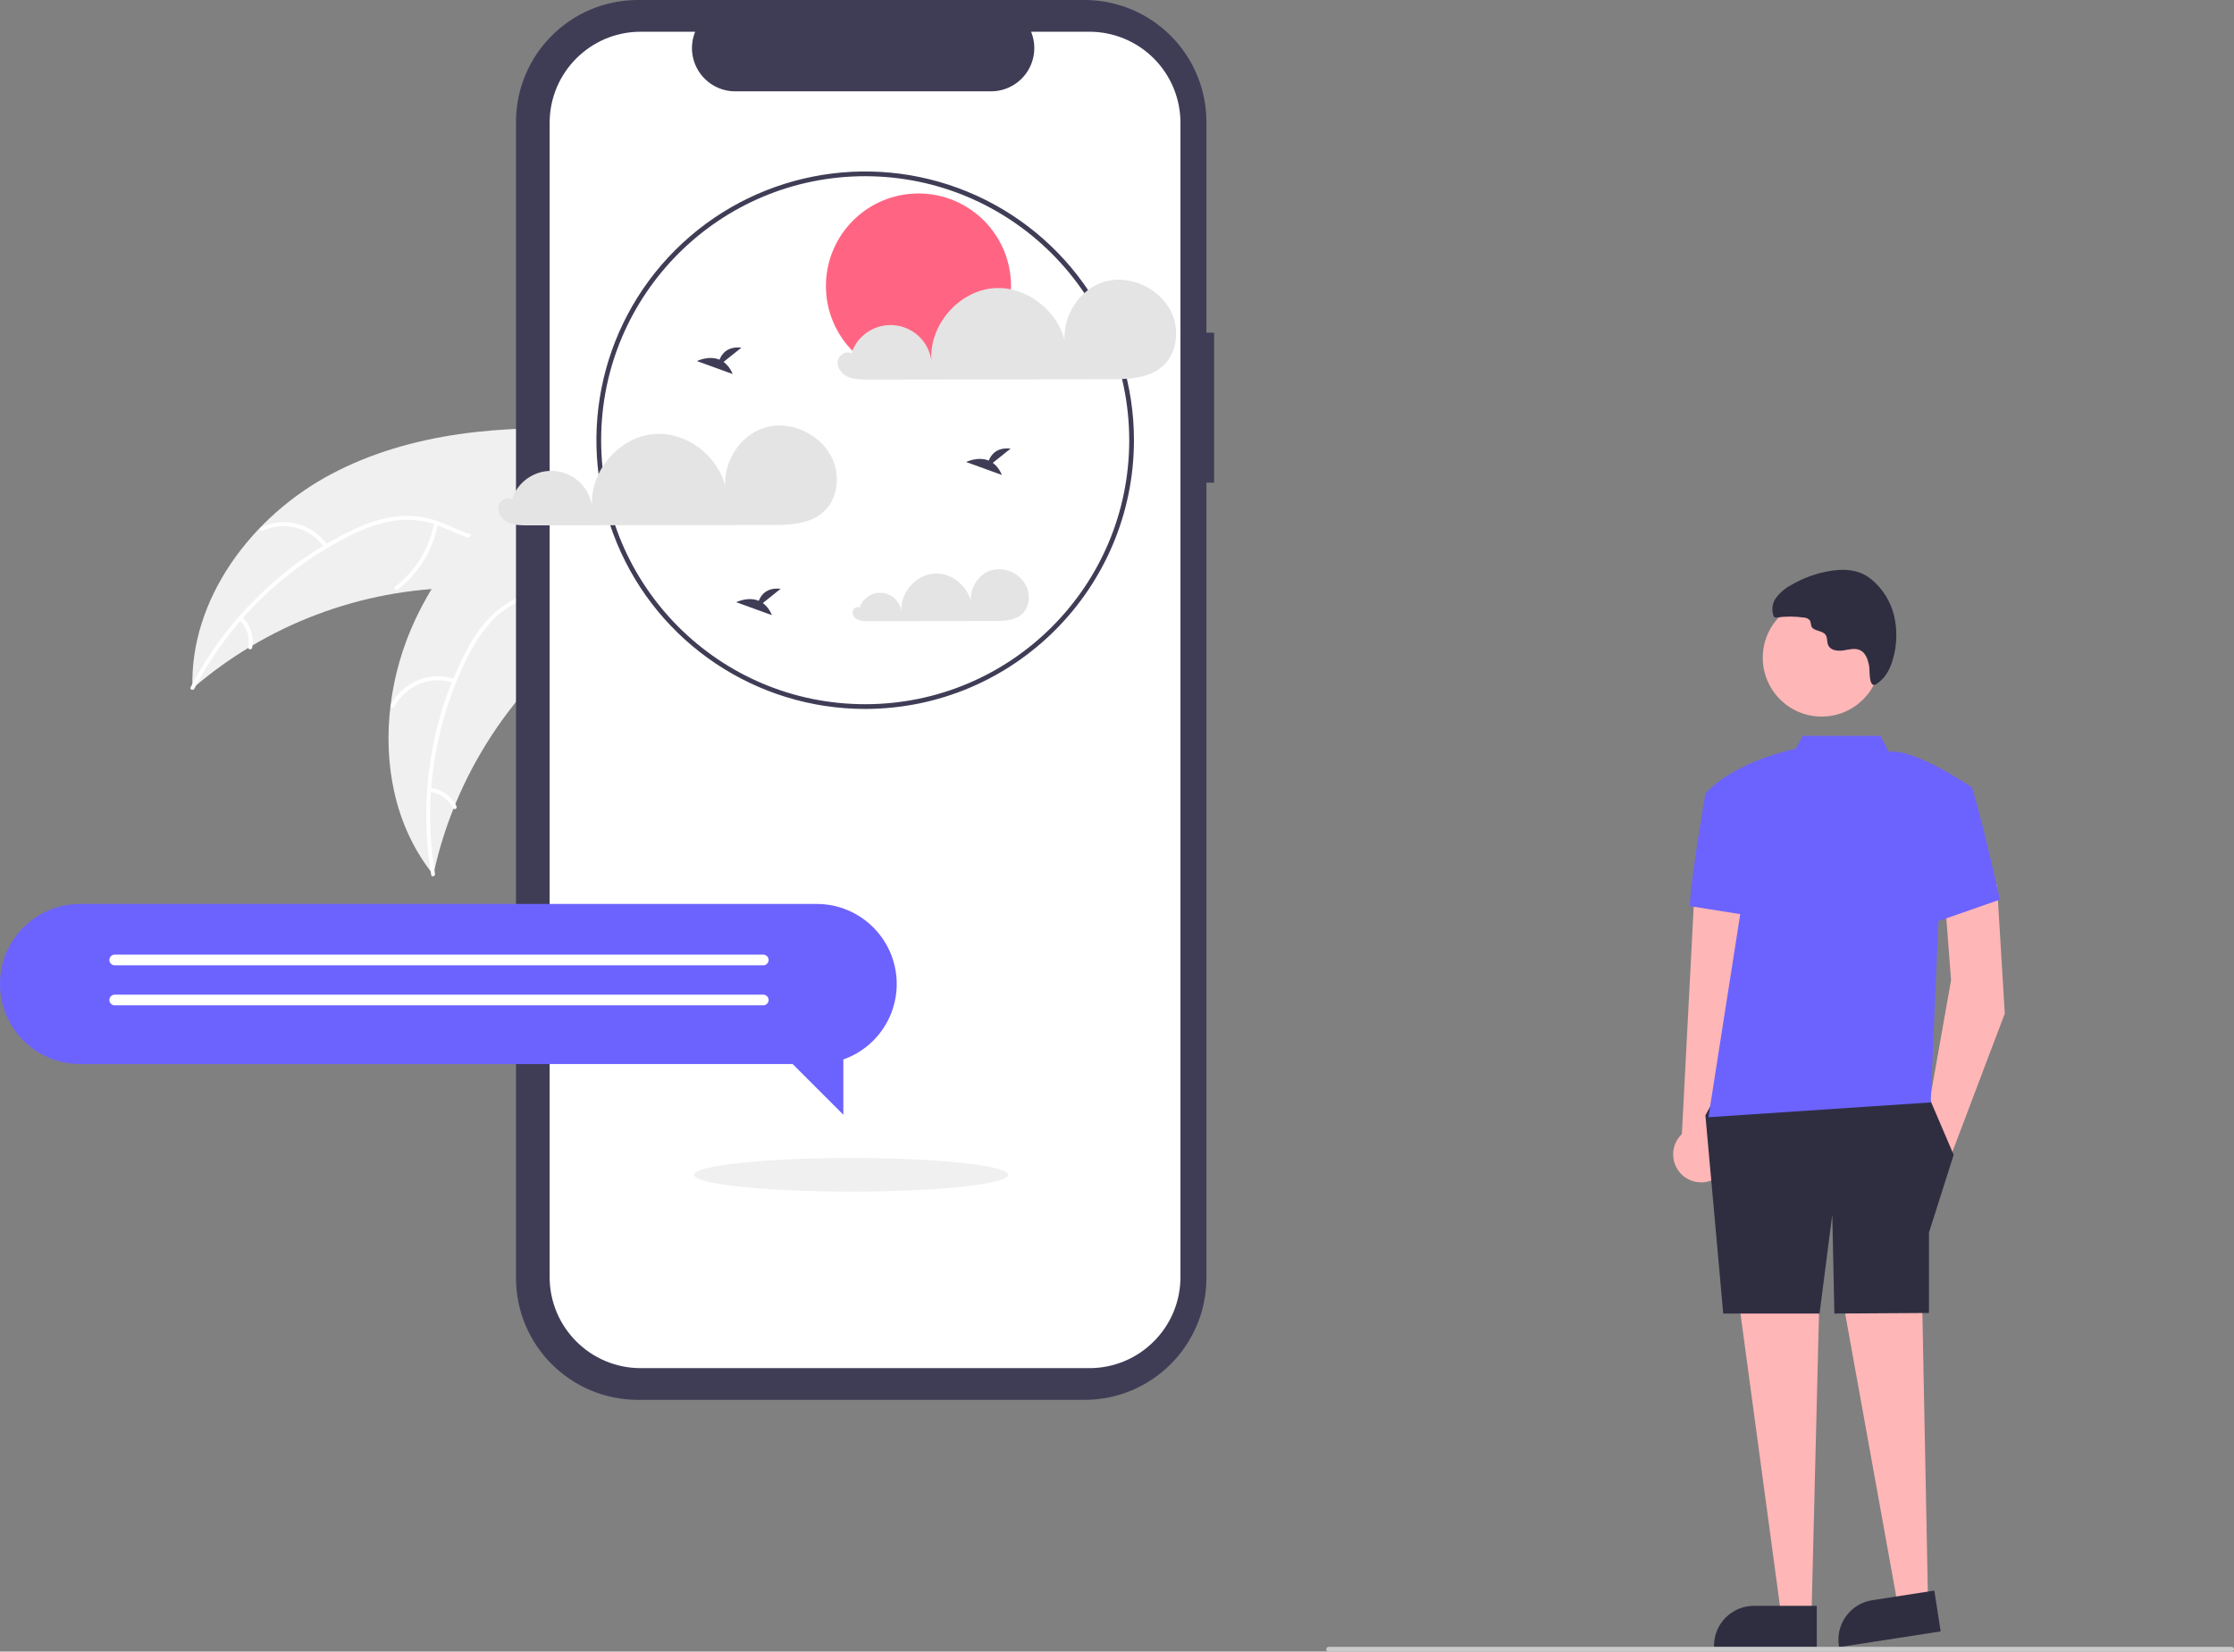 <svg xmlns="http://www.w3.org/2000/svg" width="942.576" height="696.952" viewBox="0 0 942.576 696.952">
            <rect x="0" y="0" width="942.576" height="696.952" fill="#808080" stroke="none"/>
            <g>
              <path fill="rgb(240,240,240)" fill-rule="evenodd" d="M139.971 199.95c-33.567 17.704-60.015 52.662-58.77 90.591 31.244-26.962 71.017-42.004 112.284-42.464 15.915-.12 33.63 1.404 45.865-8.774 7.613-6.333 11.517-16.258 12.581-26.103 1.064-9.846-.408-19.77-1.876-29.564l.8-2.339c-37.892-2.096-77.316.95-110.883 18.654z"/>
              <path fill="rgb(255,255,255)" fill-rule="evenodd" d="M81.993 290.623c14.52-27.854 37.447-50.425 65.525-64.508 5.991-3.139 12.439-5.314 19.107-6.445 6.531-.892 13.182-.018 19.261 2.529 5.716 2.262 11.301 5.237 17.468 6.07 6.397.767 12.818-1.232 17.648-5.495 6.088-5.097 9.98-12.078 13.55-19.037 3.963-7.727 7.958-15.815 15.068-21.152.862-.647-.192-1.946-1.052-1.3-12.371 9.285-15.161 25.759-25.243 36.926-4.704 5.211-11.008 9.035-18.236 8.553-6.321-.422-12.083-3.485-17.851-5.825-5.894-2.572-12.329-3.662-18.741-3.175-6.704.788-13.225 2.711-19.284 5.686-13.747 6.482-26.39 15.085-37.465 25.493-12.706 11.81-23.298 25.706-31.317 41.087-.496.952 1.072 1.537 1.565.591l0-0z"/>
              <path fill="rgb(255,255,255)" fill-rule="evenodd" d="M138.21 230.117c-6.201-9.067-18.057-12.307-28.007-7.654-.973.459-.305 1.993.669 1.533 9.261-4.352 20.312-1.308 26.038 7.173.603.891 1.9-.166 1.3-1.052h-0z"/>
              <path fill="rgb(255,255,255)" fill-rule="evenodd" d="M183.138 220.671c-1.911 10.703-7.785 20.292-16.452 26.856-.859.65.194 1.949 1.052 1.3 9.006-6.848 15.099-16.839 17.063-27.981.186-1.062-1.478-1.231-1.663-.175v-0z"/>
              <path fill="rgb(255,255,255)" fill-rule="evenodd" d="M101.071 261.645c3.079 2.959 4.463 7.267 3.684 11.466-.2 1.059 1.465 1.227 1.663.175.838-4.64-.678-9.395-4.048-12.693-.298-.345-.813-.399-1.176-.124-.357.292-.412.817-.124 1.176z"/>
              <path fill="rgb(240,240,240)" fill-rule="evenodd" d="M182.847 369.138c.144-.658.287-1.316.444-1.979 1.976-8.834 4.666-17.494 8.045-25.892.251-.653.515-1.312.784-1.957 8.355-20.148 20.378-38.569 35.457-54.328 6.006-6.265 12.481-12.064 19.367-17.347 9.51-7.295 20.403-14.449 26.761-24.174.675-1.007 1.286-2.055 1.831-3.138l-21.89-57.87c-.116-.107-.219-.219-.335-.326l-.768-2.351c-.374.248-.757.513-1.131.76-.218.143-.43.298-.648.441-.144.099-.287.199-.422.281-.048.033-.096.066-.13.094-.135.081-.252.171-.374.248 0 0-3.215 2.212-6.411 4.477-.013.005-.013.005-.022.023-16.203 11.548-31.584 24.549-44.503 39.473-.389.449-.791.903-1.169 1.378-5.786 6.759-11.01 13.979-15.619 21.589-2.511 4.175-4.808 8.475-6.884 12.882-5.342 11.398-8.857 23.566-10.418 36.057-3.107 24.901 1.784 50.519 16.868 70.168.386.502.768.993 1.167 1.49z"/>
              <path fill="rgb(255,255,255)" fill-rule="evenodd" d="M183.533 368.73c-5.177-30.982-.461-62.807 13.48-90.956 2.893-6.113 6.732-11.732 11.375-16.649 4.678-4.644 10.514-7.951 16.902-9.577 5.926-1.636 12.177-2.623 17.602-5.67 5.57-3.239 9.492-8.7 10.783-15.013 1.792-7.735.697-15.653-.643-23.358-1.487-8.555-3.168-17.418-.703-25.96.299-1.035-1.325-1.438-1.623-.404-4.287 14.862 3.403 29.695 2.076 44.681-.619 6.993-3.349 13.841-9.411 17.809-5.301 3.469-11.746 4.492-17.76 6.097-6.255 1.495-12.049 4.498-16.875 8.748-4.878 4.665-8.927 10.127-11.974 16.151-7.074 13.452-11.989 27.933-14.565 42.912-3.035 17.079-3.125 34.551-.268 51.661.177 1.059 1.782.582 1.605-.47l-0-0z"/>
              <path fill="rgb(255,255,255)" fill-rule="evenodd" d="M191.99 286.574c-10.41-3.506-21.827 1.045-26.97 10.751-.501.953.956 1.775 1.458.821 4.774-9.051 15.431-13.274 25.108-9.95 1.018.348 1.417-1.277.404-1.623v0z"/>
              <path fill="rgb(255,255,255)" fill-rule="evenodd" d="M222.176 251.982c4.918 9.696 6.002 20.889 3.034 31.349-.295 1.036 1.328 1.439 1.623.404 3.068-10.89 1.917-22.536-3.223-32.615-.491-.96-1.921-.093-1.434.862h-0z"/>
              <path fill="rgb(255,255,255)" fill-rule="evenodd" d="M181.319 334.107c4.24.509 7.939 3.115 9.845 6.937.478.966 1.909.098 1.434-.862-2.124-4.21-6.197-7.093-10.874-7.698-.446-.096-.889.171-1.014.609-.109.448.163.9.609 1.014v-0z"/>
              <path fill="rgb(63,61,86)" fill-rule="evenodd" d="M512.263 140.379h-3.246v-88.917c0-13.649-5.422-26.738-15.073-36.389C484.293 5.422 471.203 0 457.555 0H269.173c-28.422-0-51.463 23.04-51.463 51.462v487.803c-0 28.422 23.04 51.463 51.462 51.463h188.382c28.422 0 51.463-23.04 51.463-51.462v-335.595h3.246v-63.292z"/>
              <path fill="rgb(255,255,255)" fill-rule="evenodd" d="M459.631 13.389h-24.59c2.296 5.63 1.639 12.034-1.752 17.08-3.392 5.047-9.073 8.074-15.153 8.074h-107.922c-6.08-0-11.762-3.028-15.153-8.074-3.392-5.047-4.048-11.45-1.752-17.08h-22.967c-21.225-0-38.432 17.206-38.432 38.432v487.088c-0 21.225 17.206 38.432 38.432 38.432h189.289c21.225 0 38.432-17.206 38.432-38.432v-487.088c-0-10.193-4.049-19.968-11.256-27.175-7.207-7.207-16.983-11.256-27.175-11.256h-1e-8z"/>
              <path fill="rgb(63,61,86)" fill-rule="evenodd" d="M260.27 229.161c17.553 42.376 58.904 70.007 104.772 70.007 62.602-.071 113.334-50.802 113.405-113.404 0-45.868-27.63-87.219-70.006-104.772-42.376-17.553-91.154-7.851-123.587 24.583-32.434 32.433-42.136 81.211-24.583 123.587zm-6.632-43.398c0-61.527 49.878-111.404 111.405-111.404 61.498.07 111.335 49.906 111.405 111.405-0 61.527-49.878 111.404-111.405 111.404-61.527-0-111.404-49.878-111.404-111.405z"/>
              <path fill="rgb(228,228,228)" fill-rule="evenodd" d="M351.971 195.56c-3.914-11.6-17.883-18.699-29.56-15.02-10.098 3.181-16.966 13.947-16.418 24.399-3.377-12.766-16.369-22.749-29.694-21.814-14.975 1.051-27.618 15.697-26.472 30.665-1.087-8.089-7.647-14.337-15.779-15.029-8.132-.692-15.653 4.359-18.09 12.148l.005-.277c-2.383-1.339-5.609 1.007-5.752 3.737-.143 2.73 2 5.161 4.513 6.238 2.512 1.076 5.334 1.09 8.067 1.087 0 0 51.163-.066 102.326-.132 7.923-.01 16.657-.321 22.481-5.693 5.383-4.965 6.714-13.37 4.373-20.309z"/>
              <path fill="rgb(228,228,228)" fill-rule="evenodd" d="M433.513 248.521c-2.339-6.194-9.013-9.586-15.395-7.823-5.259 1.657-8.836 7.264-8.55 12.707-1.759-6.649-8.525-11.848-15.465-11.361-7.799.548-14.384 8.175-13.787 15.97-.566-4.213-3.983-7.467-8.218-7.827-4.235-.36-8.152 2.27-9.422 6.327l.002-.144c-1.241-.697-2.921.525-2.996 1.946.052 1.459.981 2.742 2.35 3.249 1.348.471 2.777.663 4.201.566 0 0 26.646-.034 53.293-.069 4.126-.005 8.675-.167 11.709-2.965 2.804-2.586 3.497-6.963 2.277-10.577z"/>
              <ellipse cx="387.523" cy="120.687" fill="rgb(255,101,130)" rx="39.046" ry="39.046"/>
              <path fill="rgb(228,228,228)" fill-rule="evenodd" d="M495.139 134.034c-3.914-11.6-17.883-18.699-29.56-15.02-10.098 3.181-16.966 13.947-16.418 24.399-3.377-12.766-16.369-22.749-29.694-21.814-14.975 1.051-27.618 15.697-26.472 30.665-1.087-8.089-7.647-14.337-15.779-15.029-8.132-.692-15.653 4.359-18.09 12.148l.005-.277c-2.383-1.339-5.609 1.007-5.752 3.737-.143 2.73 2 5.161 4.513 6.238 2.512 1.076 5.334 1.09 8.067 1.087 0 0 51.163-.066 102.326-.132 7.923-.01 16.657-.321 22.481-5.693 5.383-4.965 6.714-13.37 4.373-20.309z"/>
              <path fill="rgb(63,61,86)" fill-rule="evenodd" d="M418.876 195.322l7.521-6.015c-5.843-.645-8.243 2.542-9.226 5.064-4.565-1.895-9.534.589-9.534.589l15.048 5.463c-.759-2.028-2.081-3.797-3.81-5.1z"/>
              <path fill="rgb(63,61,86)" fill-rule="evenodd" d="M321.853 254.482l7.521-6.015c-5.843-.645-8.243 2.542-9.226 5.064-4.565-1.895-9.534.589-9.534.589l15.048 5.463c-.759-2.028-2.081-3.797-3.81-5.1z"/>
              <path fill="rgb(63,61,86)" fill-rule="evenodd" d="M305.288 152.727l7.521-6.015c-5.843-.645-8.243 2.542-9.226 5.064-4.565-1.895-9.534.589-9.534.589l15.048 5.463c-.759-2.028-2.081-3.797-3.81-5.1z"/>
              <ellipse cx="359.126" cy="495.763" fill="rgb(240,240,240)" rx="66.259" ry="7.099"/>
              <g id="notification">
                <path fill="rgb(108,99,255)" fill-rule="evenodd" d="M33.764 381.453h310.801c16.454.001 30.514 11.855 33.296 28.071 2.782 16.217-6.523 32.079-22.035 37.564v23.326l-21.396-21.396h-300.666C15.114 449.009 0 433.887 0 415.236c0-18.65 15.114-33.773 33.764-33.783z"/>
                <path fill="rgb(255,255,255)" fill-rule="evenodd" d="M48.403 407.353h273.64c1.244 0 2.252-1.008 2.252-2.252s-1.008-2.252-2.252-2.252h-273.64c-1.244 0-2.252 1.008-2.252 2.252s1.008 2.252 2.252 2.252z"/>
                <path fill="rgb(255,255,255)" fill-rule="evenodd" d="M48.403 424.245h273.64c1.244 0 2.252-1.008 2.252-2.252s-1.008-2.252-2.252-2.252h-273.64c-1.244 0-2.252 1.008-2.252 2.252s1.008 2.252 2.252 2.252z"/>
              </g>
              <path fill="rgb(255,182,182)" fill-rule="evenodd" d="M723.673 497.37c3.025-1.72 5.134-4.691 5.758-8.115.624-3.424-.301-6.948-2.525-9.624l13.672-106.228-25.55 1.073-5.405 104.081c-4.344 4.125-4.916 10.848-1.331 15.648 3.585 4.8 10.193 6.16 15.382 3.166l-0.0 0z"/>
              <path fill="rgb(255,182,182)" fill-rule="evenodd" d="M842.58 373.388l3.283 54.314-22.167 58.544-10.592-15.659 10.095-56.952-2.8-36.436 22.181-3.811z"/>
              <path fill="rgb(255,182,182)" fill-rule="evenodd" d="M810.841 540.853l2.72 139.62-11.934 1.848-25.797-142.902 35.011 1.434z"/>
              <path fill="rgb(255,182,182)" fill-rule="evenodd" d="M733.439 547.599l18.68 138.392h12.076l3.623-145.167-34.379 6.775z"/>
              <ellipse cx="768.588" cy="277.552" fill="rgb(255,182,182)" rx="24.836" ry="24.836"/>
              <path fill="rgb(47,46,65)" fill-rule="evenodd" d="M789.483 288.076c.845 1.86 2.174.697 3.721-.572 2.887-2.368 4.569-6.068 5.535-9.594 1.668-5.863 1.82-12.054.441-17.992-1.407-5.95-4.686-11.292-9.354-15.24-1.067-.894-2.228-1.668-3.463-2.31-4.163-2.114-9.079-2.205-13.697-1.519-6.061.933-11.886 3.022-17.157 6.156-2.393 1.265-4.479 3.04-6.11 5.201-1.631 2.211-2.047 5.091-1.107 7.673.078.222.214.418.394.569.333.175.719.218 1.083.12 3.751-.514 7.555-.502 11.303.036 1.05.008 2.036.507 2.665 1.347.211.735.377 1.482.495 2.238.848 2.27 4.599 1.713 6.01 3.684.887 1.238.495 2.997 1.114 4.388.993 2.232 4.019 2.586 6.431 2.202 2.412-.384 5.019-1.144 7.185-.014 2.086 1.088 2.995 3.561 3.52 5.855.51 2.227.094 5.803.991 7.775z"/>
              <path fill="rgb(47,46,65)" fill-rule="evenodd" d="M813.876 462.975l10.422 24.368-10.422 32.787v33.937l-39.912.24-.882-41.734-5.37 41.734h-40.639l-7.522-83.65 10.791-19.796 83.534 12.114z"/>
              <path fill="rgb(108,99,255)" fill-rule="evenodd" d="M760.61 310.518l-2.936 5.441s-25.327 4.934-38.123 18.873l17.175 35.07-15.905 101.566 93.781-6.252 3.328-78.198 14.112-54.694s-24.465-16.779-35.019-15.015l-3.694-6.791h-32.718z"/>
              <path fill="rgb(108,99,255)" fill-rule="evenodd" d="M743.656 338.484l-24.106-3.652s-6.599 38.706-6.545 47.544l29.094 4.642 1.556-48.533z"/>
              <path fill="rgb(108,99,255)" fill-rule="evenodd" d="M820.522 334.793l11.52-2.47s4.443 14.102 11.776 47.312l-29.941 10.449 6.646-55.291z"/>
              <path fill="rgb(47,46,65)" fill-rule="evenodd" d="M766.537 695.074l-43.371-.002v-.549c.001-9.323 7.558-16.881 16.881-16.881h.001l26.49.001-.001 17.43z"/>
              <path fill="rgb(47,46,65)" fill-rule="evenodd" d="M818.81 688.437l-42.861 6.636-.084-.542c-1.426-9.213 4.886-17.838 14.099-19.266l.001-0 26.178-4.053 2.667 17.225z"/>
              <path fill="rgb(202,202,202)" fill-rule="evenodd" d="M941.576 696.952h-381c-.552 0-1-.448-1-1s.448-1 1-1h381c.552 0 1 .448 1 1s-.448 1-1 1z"/>
            </g>
          </svg>